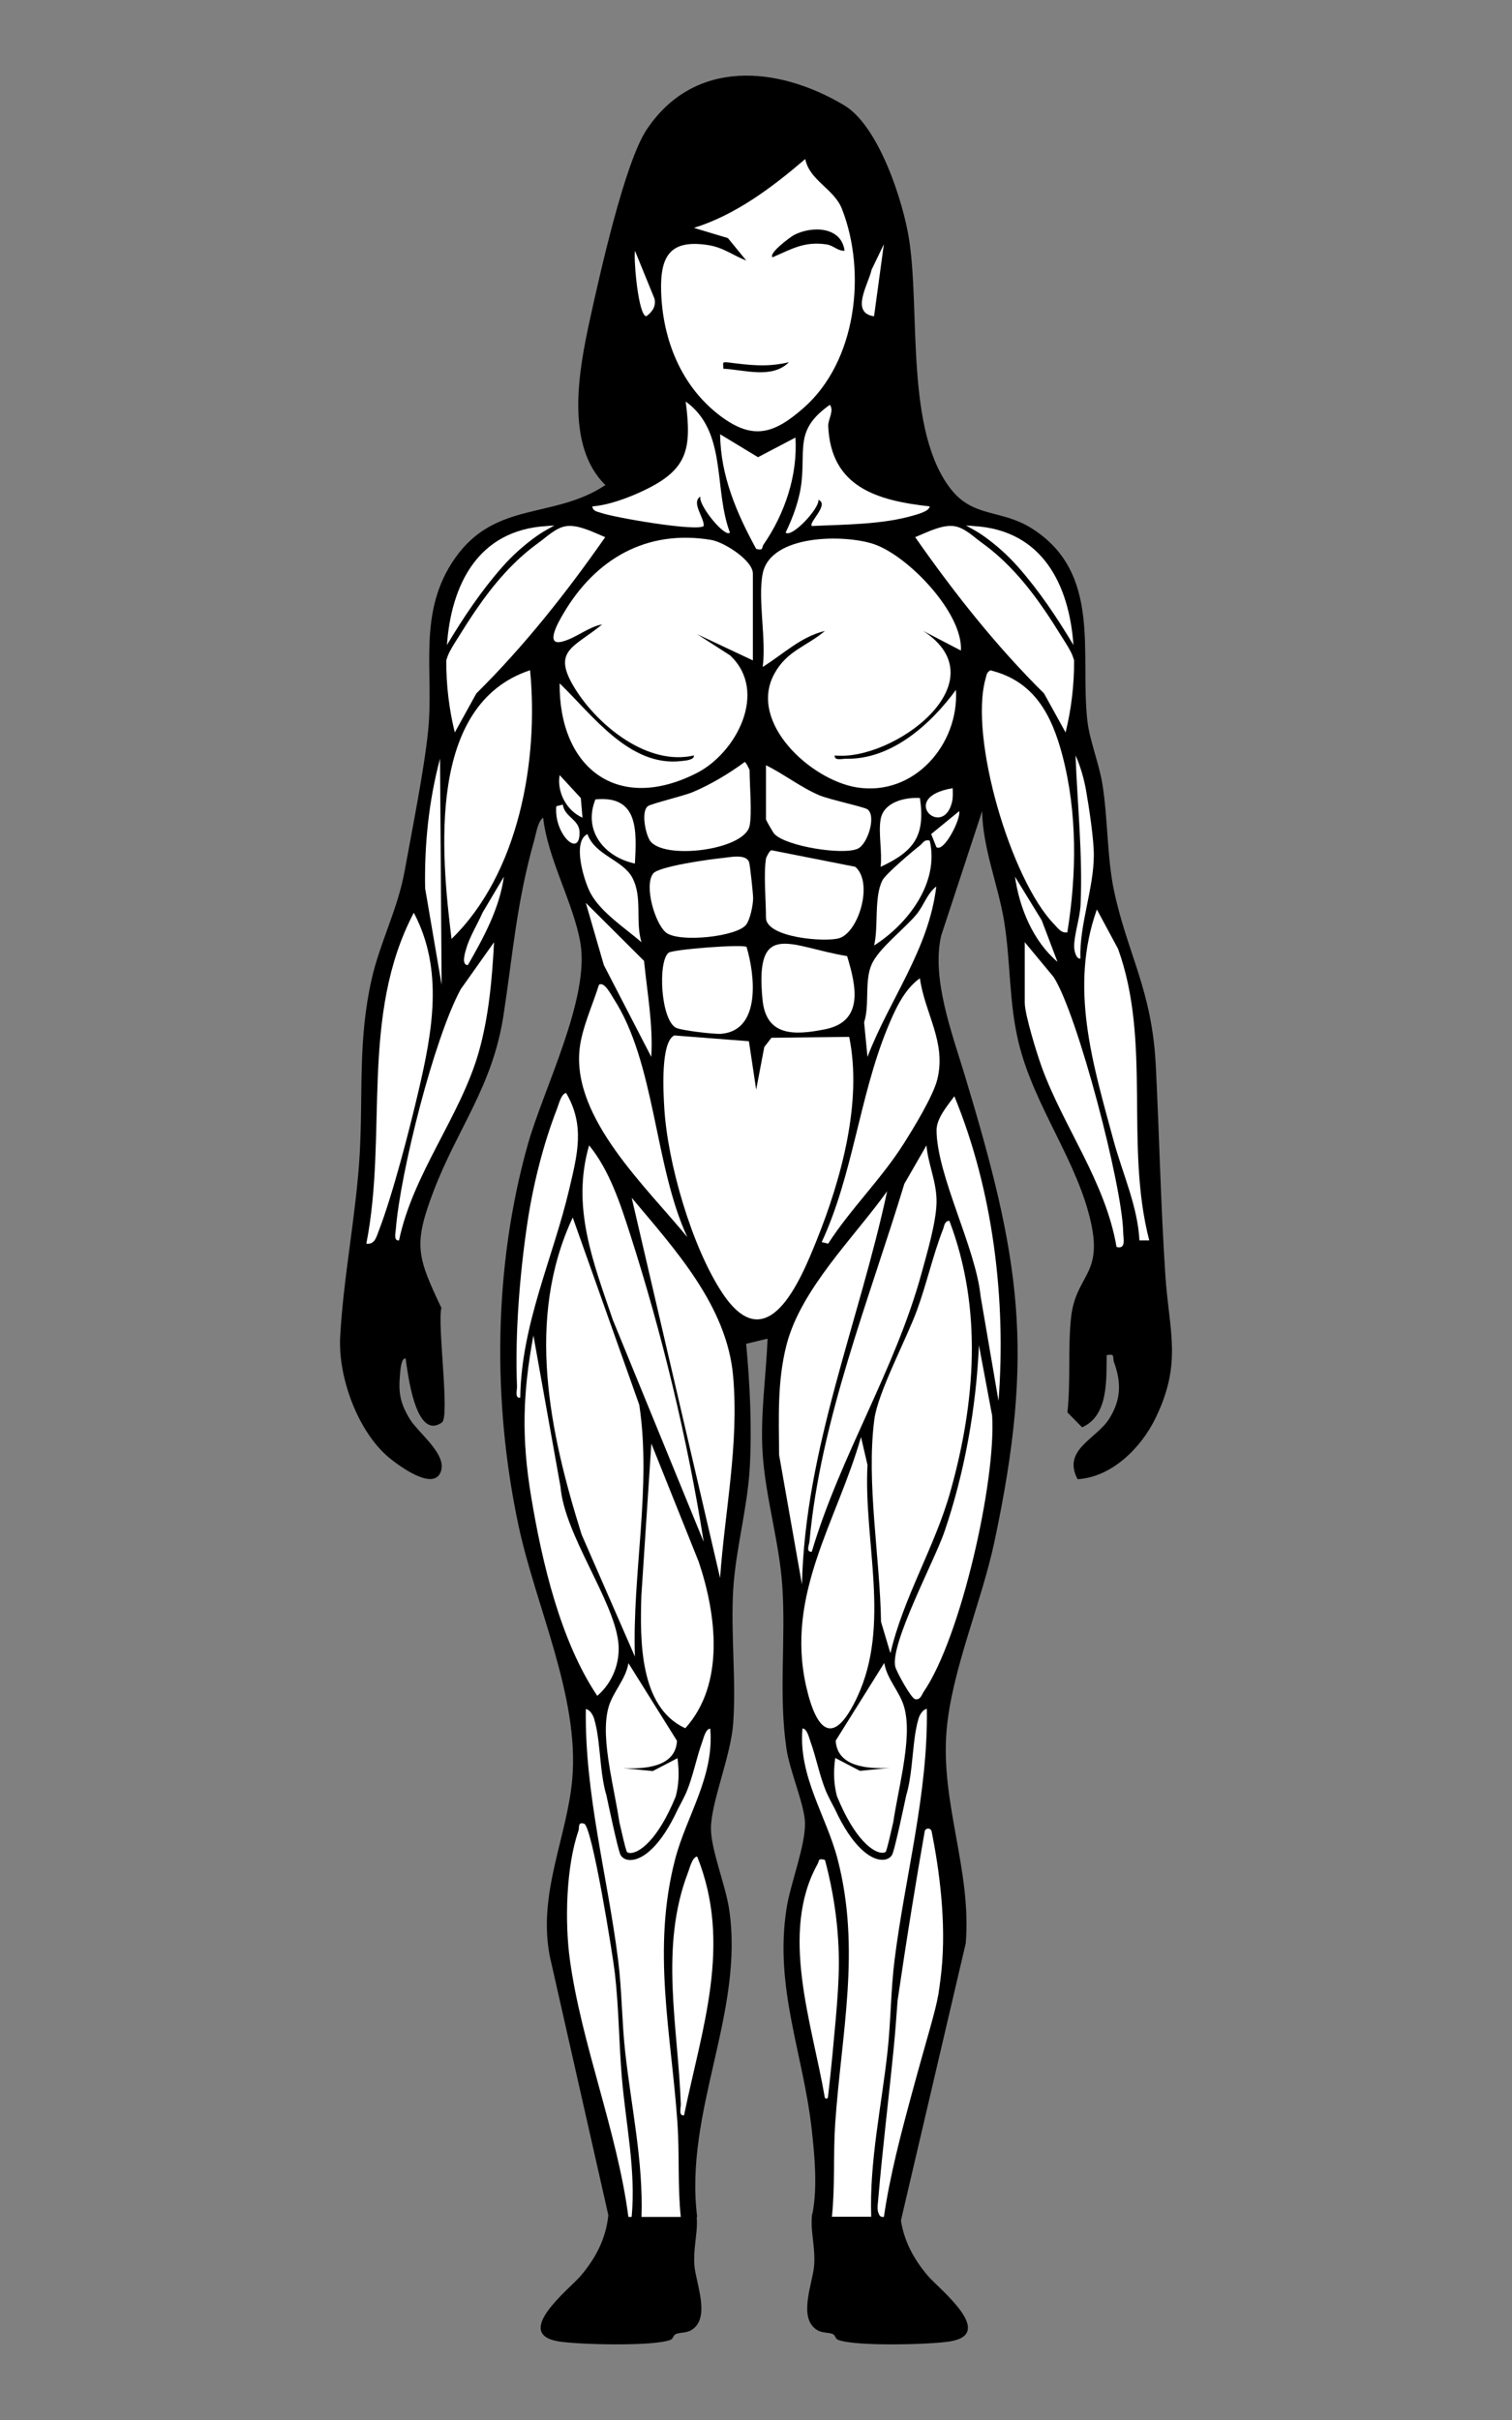 <?xml version="1.0" encoding="UTF-8"?>
<svg id="Female_Front" xmlns="http://www.w3.org/2000/svg" version="1.1" viewBox="0 0 500 800">
  <rect x="0" y="0" width="500" height="800" fill="#808080" stroke="none"/>
  <!-- Generator: Adobe Illustrator 29.6.1, SVG Export Plug-In . SVG Version: 2.1.1 Build 9)  -->
  <defs>
    <style>
      .st0 {
        fill: #fff;
      }
    </style>
  </defs>
  <path id="Black_Back" d="M385.359,421.424c-1.516-22.855-1.989-46.228-3.162-69.316-1.267-24.916-9.337-36.652-13.813-57.684-2.274-10.683-2.018-23.909-3.825-35.173-1.106-6.894-4.263-14.524-4.986-21.013-2.488-22.341,4.924-49.07-18.62-63.709-9.83-6.112-19.004-3.408-26.356-12.643-15.299-19.218-10.28-58.499-13.93-82.482-1.954-12.834-10.09-37.774-21.495-44.585-21.971-13.12-49.645-15.535-65.351,8.065-7.271,10.926-15.528,48.063-18.703,62.542-3.685,16.806-8.377,41.747,5.078,54.929-17.081,11.364-36.212,5.103-49.621,24.021-12.737,17.968-7.008,37.38-8.987,57.093-1.302,12.974-5.329,32.936-7.767,46.397-2.327,12.849-8.096,23.437-10.887,35.694-4.608,20.234-2.852,37.715-3.974,57.773-1.1,19.664-5.41,40.704-6.47,60.684-.71,13.367,5.935,31.485,16.321,39.981,3.224,2.637,14.942,11.325,17.061,4.189,1.708-5.751-7.706-12.605-10.48-17.269-3.125-5.255-3.672-8.66-3.102-14.679.102-1.075.334-5.326,1.833-5.182.715,4.621,3.199,27.365,12.007,21.188,2.695-1.89-1.551-32.43-.172-37.892-8.074-17.027-9.307-20.896-2.599-38.536,7.944-20.889,19.528-34.614,23.129-58.117,3.21-20.949,4.282-37.028,10.201-58.044.557-1.978,1.229-6.351,2.933-7.342,1.511,13.676,9.994,28.114,12.296,41.328,3.208,18.404-12.189,48.249-17.393,66.761-11.336,40.322-11.769,85.128-3.054,125.93,5.736,26.855,20.152,56.588,17.771,83.778-1.679,19.183-11.483,37.832-7.426,58.62l19.355,85.574c-.716,6.702-3.287,13.122-9.113,20.013-3.58,4.235-22.94,19.273-7.175,21.726,6.704,1.043,31.133,1.683,36.858-.551.924-.361.871-1.499,1.717-1.892,1.351-.628,3.493-.259,5.272-1.385,6.364-4.028,1.376-15.424.907-21.302-.412-5.162.909-10.139.837-14.489-.009-.516-.038-1.036-.077-1.557h.15c-4.388-34.874,15.823-67.878,10.517-102.054-1.203-7.75-5.95-19.412-5.961-26.314-.013-8.585,6.545-23.842,7.347-34.68,1.064-14.391-.862-29.909.024-44.39.817-13.358,4.667-26.68,5.451-40.046.777-13.243.059-27.999-1.184-41.151l7.081-1.701c-.467,12.281-2.4,24.804-1.655,37.436.876,14.841,5.539,29.591,6.534,44.38,1.205,17.902-1.281,35.933,1.39,53.857,1.072,7.194,5.913,18.363,6.104,24.225.246,7.558-4.79,20.123-6.083,28.384-4.13,26.376,5.539,47.936,8.338,73.359.968,8.796,1.899,18.818.232,27.577-.04.011-.078.024-.118.035-.035.336-.061.67-.087,1.004-.006.026-.01.053-.015.079.003 0.0.006.001.009.001-.039.521-.068,1.041-.077,1.556-.072,4.349,1.249,9.327.837,14.489-.469,5.878-5.457,17.274.907,21.302,1.78,1.126,3.921.757,5.272,1.385.846.393.793,1.531,1.717,1.892,5.725,2.234,30.154,1.594,36.858.551,15.765-2.453-3.595-17.491-7.175-21.726-5.322-6.294-7.925-12.196-8.882-18.278l21.431-91.644c1.98-24.087-8.347-46.257-6.342-70.256,1.658-19.843,11.473-42.143,15.769-62.227,13.592-63.542,8.569-93.83-9.696-154.283-4.272-14.139-11.124-32.13-7.851-46.337l13.543-41.148c.181,12.327,5.375,24.628,7.3,36.579,2.152,13.362,1.517,26.323,4.707,39.707,5.075,21.296,19.792,39.664,24.119,60.373,3.532,16.905-5.213,16.805-6.732,30.839-1.058,9.776-.093,21.221-1.191,31.255l4.849,4.934c8.768-3.816,8.009-15.802,8.128-23.861,3.024-.531,1.813.652,2.437,2.375,2.436,6.727,2.347,12.308-1.536,18.567-4.219,6.801-15.718,10.263-10.52,20.078,11.214-.656,20.91-10.241,25.707-20.056,9-18.415,4.564-28.565,3.307-47.512Z"/>
  <path id="_x35_7" class="st0" d="M311.307,651.68c-.386,3.69-.98,7.522-.98,7.522-1.18,6.548-3.311,12.697-8.791,32.896-3.684,13.579-7.279,27.216-9.239,40.771h-.458c-.43,0-.826-.24-1.038-.615-.921-1.633-.556-3.135-.405-4.985,1.43-16.84,3.48-33.41,5.14-50.2.51-5.19.9-10.45,1.28-15.72v-.01c1.477-10.113,3.051-20.352,4.727-30.712,1.373-8.49,2.786-16.881,4.234-25.173.223-1.279,2.051-1.293,2.305-.02,2.487,12.468,4.929,29.951,3.224,46.245Z"/>
  <path id="_x35_4" class="st0" d="M203.331,652.301c-.68-5.933-7.502-48.607-10.167-49.431-2.204-.681-1.478,1.187-1.891,2.388-4.095,11.912-4.531,30.003-2.842,42.444,3.785,27.869,15.683,56.876,19.368,85.168h1.083c1.441-15.558-1.954-30.709-3.241-46.048-.964-11.481-.996-23.056-2.31-34.522Z"/>
  <path id="_x35_3" class="st0" d="M270.053,410.019c8.1-20.145,15.183-45.719,10.765-67.248l-25.719.296-2.36,3.056-2.681,14.093-2.403-16.006-24.681-1.916c-4.593,2.25-3.597,18.959-3.304,23.931,1.072,18.189,9.051,45.783,19.097,61.066,14.873,22.627,25.782-3.581,31.287-17.272Z"/>
  <path id="_x35_2" class="st0" d="M248.964,189.605c0-4.346-9.484-10.396-13.798-11.117-21.347-3.569-38.231,6.266-48.838,24.31-1.365,2.322-6.437,10.833-.464,9.316,4.684-1.19,8.497-4.799,13.27-5.707-9.393,7.748-16.899,8.569-8.911,21.358,7.645,12.239,24.036,25.511,39.238,21.974.249,1.521-3.053,1.721-4.088,1.845-17.159,2.052-29.447-15.204-40.31-25.688-.24,27.727,18.917,43.101,45.349,29.652,13.068-6.65,23.777-26.937,11.009-38.898l-10.865-6.992,18.41,8.656v-28.707Z"/>
  <path id="_x35_1" class="st0" d="M289.013,179.887c-9.67-3.281-34.178-3.345-36.8,9.718-1.681,8.377,1.245,21.884,0,30.873,6.728-4.16,12.585-10.001,20.582-11.905-6.173,5.216-12.503,6.454-16.72,14.143-8.805,16.054,11.991,35.14,27.271,37.582,18.959,3.03,33.846-14.277,32.77-32.236-8.321,11.372-21.309,23.071-36.279,22.76-1.29-.027-4.05.774-3.786-1.083,19.115,2.023,55.145-24.246,29.244-41.165l12.463,6.484c.725-12.406-17.473-31.345-28.744-35.169Z"/>
  <path id="_x35_0" class="st0" d="M238.224,137.514c10.897,8.197,17.86,5.802,27.497-2.647,17.497-15.339,20.914-44.738,12.726-65.741-2.637-6.765-10.72-9.399-12.164-16.553-10.92,9.349-22.949,18.435-36.81,22.76l11.232,3.37,6.092,7.438c-4.518-1.764-7.609-4.368-12.745-5.143-12.336-1.86-15.785,3.484-15.42,15.421.485,15.889,6.643,31.353,19.593,41.094ZM262.657,77.644c5.872-2.991,15.559-2.829,16.633,5.252-2.342.103-3.594-1.746-6.002-2.102-7.331-1.084-11.513,1.544-17.819,4.269-1.414-1.367,6.071-6.85,7.189-7.419ZM240.743,119.808c7.176.898,12.868,1.665,20.136-.064-5.589,5.613-14.745,2.481-21.67,2.151-.024-1.837-.612-2.356,1.534-2.087Z"/>
  <path id="_x34_9" class="st0" d="M294.45,546.541c4.273-18.461,14.622-34.992,19.794-53.333,8.321-29.511,10.747-60.565-.295-89.653-1.685.164-1.64,1.645-2.084,2.778-3.321,8.466-5.496,18.317-8.716,27.032-3.528,9.548-12.855,27.032-14.011,35.82-2.74,20.832,1.897,45.864,2.205,66.941l3.109,10.416Z"/>
  <path id="_x34_8" class="st0" d="M211.398,464.409l-22.001-61.931c-15.67,33.51-7.657,71.08,2.943,104.822l17.615,40.324c-.915-27.554,5.56-55.9,1.444-83.215Z"/>
  <path id="_x34_7" class="st0" d="M327.489,221.597c-1.256.725-1.233,1.556-1.563,2.724-5.523,19.529,8.413,66.584,22.672,81.223,1.231,1.264,2.331,3.014,4.354,2.676,3.093-19.136,3.346-39.589-1.627-58.484-3.554-13.502-9.356-24.609-23.836-28.139Z"/>
  <path id="_x34_6" class="st0" d="M175.29,221.562c-34.049,11.289-29.498,60.41-25.975,88.826,22.203-21.573,28.875-58.835,25.975-88.826Z"/>
  <path id="_x34_3" class="st0" d="M293.368,393.804c-10.918,15.235-28.477,32.275-33.249,50.694-3.121,12.046-2.574,24.138-2.475,36.495l7.558,42.798c1.004-44.772,18.892-86.693,28.166-129.988Z"/>
  <path id="_x34_2" class="st0" d="M208.893,395.97l29.227,125.655c1.589-22.29,6.27-43.919,4.327-66.599-1.992-23.247-19.246-42.009-33.553-59.056Z"/>
  <path id="_x34_1" class="st0" d="M284.724,475.056c-7.991,27.981-25.086,51.974-18.105,82.542,3.51,15.372,9.227,19.713,16.852,3.415,11.202-23.944,2.073-51.314,3.397-76.744l-2.143-9.212Z"/>
  <path id="_x34_0" class="st0" d="M215.393,477.222l-3.305,50.322c-.43,14.514-.723,36.836,14.527,43.774,13.208-14.61,10.302-37.651,4.43-55.059l-15.652-39.038Z"/>
  <path id="_x33_9" class="st0" d="M299.051,391.352c-11.606,38.264-27.729,78.039-31.358,118.143-.108,1.196-1.292,3.679.758,3.463,9.408-31.693,27.548-60.095,36.3-92.075,1.792-6.548,4.81-16.739,4.951-23.279.146-6.737-2.746-12.463-3.335-18.961l-7.315,12.709Z"/>
  <path id="_x33_8" class="st0" d="M208.337,407.89c-3.235-10.055-6.826-21.093-13.526-29.252-5.924,20.366,1.353,38.618,7.846,57.681l30.048,73.389c-5.308-33.818-13.879-69.219-24.367-101.819Z"/>
  <path id="_x33_7" class="st0" d="M204.465,542.855c-1.596-14.035-17.801-35.534-19.108-51.322l-8.963-50.06c-3.577,19.198-3.943,34.06-.753,53.276,3.593,21.643,9.659,47.66,21.865,65.86,5.027-4.284,7.721-11.049,6.959-17.754Z"/>
  <path id="_x33_6" class="st0" d="M304.2,323.391c-5.351,3.763-8.444,10.879-10.847,16.766-9.165,22.453-11.321,48.307-21.626,70.454l2.131.518c7.403-11.508,17.51-21.254,24.959-33.009,3.257-5.139,9.797-15.805,11.153-21.346,3.015-12.324-4.143-21.694-5.77-33.382Z"/>
  <path id="_x33_5" class="st0" d="M323.721,444.723c-.899,20.611-4.745,42.176-11.43,61.697-3.245,9.474-17.904,36.798-16.258,44.489.333,1.555,5.221,10.505,6.578,10.792,1.789.379,2.172-1.462,2.881-2.5,12.256-17.931,23.935-69.67,22.594-91.234l-4.364-23.244Z"/>
  <path id="_x33_4" class="st0" d="M136.839,301.73c-17.922,34.124-8.547,72.975-15.696,109.401,2.742.399,3.337-2.244,4.043-4.071,4.701-12.162,10.151-33.331,13.206-46.375,4.615-19.708,8.387-40.16-1.552-58.955Z"/>
  <path id="_x33_3" class="st0" d="M202.831,329.983c-.749-1.15-3.063-5.693-4.767-4.422-2.064,6.649-5.644,14.3-6.399,21.233-2.497,22.931,22.195,45.713,35.622,62.175-10.972-23.607-10.497-57.563-24.456-78.986Z"/>
  <path id="_x33_2" class="st0" d="M369.726,313.665l-7.005-13.017c-9.187,25.81-1.344,51.018,5.489,76.28,2.974,10.997,8.018,21.822,8.585,33.133l3.243-.015c-8.174-31.661.815-65.584-10.311-96.381Z"/>
  <path id="_x33_1" class="st0" d="M348.452,323.026l-9.576-11.552v20.041c0,3.903,4.095,17.091,5.675,21.407,7.236,19.759,21.023,37.822,24.672,59.295,3.223.864,2.239-2.678,2.199-4.916-.271-15.121-14.949-71.667-22.97-84.274Z"/>
  <path id="_x33_0" class="st0" d="M130.902,406.287c-.094,1.192-.805,4.032,1.053,3.758,4.577-21.973,20.227-40.948,26.293-62,3.372-11.704,4.495-24.434,5.125-36.565l-11.007,15.517c-8.845,16.249-19.998,60.676-21.463,79.291Z"/>
  <path id="_x32_9" class="st0" d="M253.297,303.35c0,6.617,19.475,8.179,24.149,6.818,6.485-1.889,11.468-18.363,5.386-23.621l-27.753-5.48c-.607.095-1.716,2.365-1.782,2.784-.812,5.104,0,13.861,0,19.499Z"/>
  <path id="_x32_8" class="st0" d="M247.732,285.081c-.922-2.955-6.456-1.67-8.746-1.448-4.066.394-21.165,2.74-23.002,5.147-3.092,4.053.657,16.567,4.236,19.481,4.266,3.474,23.832,1.4,26.617-2.704,1.288-1.898,2.214-6.398,2.209-8.714-.003-1.5-1.016-10.806-1.315-11.762Z"/>
  <path id="_x32_7" class="st0" d="M221.059,314.976c-3.559,3.021-2.557,21.854,2.376,24.735,1.583.924,12.892,2.242,15.098,2.047,13.259-1.169,11.09-19.646,8.338-28.728-1.347-.954-24.456.794-25.811,1.945Z"/>
  <path id="_x32_6" class="st0" d="M252.159,330.487c1.206,12.253,10.659,11.787,20.707,9.768,12.889-2.591,10.28-14.277,7.261-24.189-18.624-2.997-30.621-12.524-27.968,14.421Z"/>
  <path id="_x32_5" class="st0" d="M227.57,618.857c-9.56,24.816-3.35,50.958-2.438,76.652.047,1.31-.811,4.031,1.071,3.773,5.907-28.758,15.988-56.634,4.333-85.566-1.624.245-2.414,3.708-2.966,5.141Z"/>
  <path id="_x32_4" class="st0" d="M187.203,361.313c-1.626.247-2.406,3.7-2.967,5.137-4.598,11.775-7.971,25.301-9.84,37.823-2.537,16.996-4.13,36.853-3.429,53.996.054,1.317-.818,4.028,1.072,3.775.334-24.297,10.845-46.141,16.182-68.861,2.7-11.495,5.315-21.09-1.019-31.871Z"/>
  <path id="_x32_3" class="st0" d="M309.704,373.62c.087,14.969,12.991,38.934,14.56,54.837l5.935,34.671c2.577-33.477-1.803-69.659-14.608-100.735-2.249,3.075-5.909,7.319-5.887,11.227Z"/>
  <path id="_x32_2" class="st0" d="M272.881,615.131c-.055-.206-.229-.368-.439-.401-2.068-.328-1.412.285-2.062,1.45-12.698,22.749-1.818,52.74,2.354,77.119.106.617.994.596,1.066-.026.452-3.874.976-8.666,1.494-14.141,1.691-17.881,2.536-26.822,1.884-37.651-.39-6.483-1.424-15.547-4.297-26.349Z"/>
  <path id="_x32_1" class="st0" d="M198.645,169.51c4.369,1.583,31.91,6.307,34.065,4.38.292-2.595-4.276-7.841-1.092-9.735-.837,2.705,8.143,13.743,9.757,11.903-5.491-14.615-.8-33.364-14.624-43.32,2.052,15.854.596,22.554-13.892,29.429-5.077,2.409-11.406,4.788-16.976,5.242.166,1.629,1.598,1.68,2.762,2.102Z"/>
  <path id="_x32_0" class="st0" d="M246.262,251.9c-5.159,3.817-11.241,7.44-17.144,9.939-3.041,1.288-13.718,3.809-14.845,4.651-2.342,1.751-.825,9.081.629,11.339,4.225,6.561,31.241,3.341,32.978-4.812.858-4.025,0-13.582,0-18.416,0-.157-1.305-2.843-1.618-2.702Z"/>
  <path id="_x31_9" class="st0" d="M273.885,140.854c-.092-2.186,2.034-5.065.541-7.032-11.389,8.038-8.159,13.933-9.346,25.318-.607,5.816-2.749,11.701-5.283,16.914,1.995,1.878,11.222-7.969,10.846-10.814,3.749,1.527-3.42,7.551-2.175,8.652,10.831-.521,23.431-.45,33.808-3.553,1.331-.398,4.983-1.333,5.179-2.931-17.438-1.926-32.72-6.394-33.571-26.555Z"/>
  <path id="_x31_8" class="st0" d="M270.978,262.919c-6.176-2.612-11.674-7.001-17.682-9.942v17.874c0,.278,2.35,4.37,2.766,4.817,3.826,4.11,22.638,7.107,27.547,4.915,3.329-1.487,6.224-10.793,3.29-13.009-1.08-.816-12.556-3.232-15.921-4.655Z"/>
  <path id="_x31_7" class="st0" d="M252.461,180.069c7.051-10.173,11.379-22.968,10.574-35.42l-12.371,6.497-12.522-7.581c.113,13.676,5.5,26.18,11.926,37.906,2.57.612,1.742-.463,2.394-1.403Z"/>
  <path id="_x31_6" class="st0" d="M285.75,337.97l1.116,11.413c7.213-18.899,20.262-35.41,22.751-56.323-2.983,2.262-4.086,6.216-6.516,9.181-3.895,4.752-12.467,11.177-14.855,16.56-2.458,5.538-.599,13.226-2.495,19.17Z"/>
  <path id="_x31_5" class="st0" d="M215.371,349.384c.633-10.668-1.352-21.143-2.387-31.72l-19.257-19.189,5.961,20.568,15.683,30.34Z"/>
  <path id="_x31_4" class="st0" d="M212.121,311.474c-2.11-7.083.444-14.771-3.026-21.337-3.087-5.841-12.361-7.412-14.832-14.407-5.178,2.463-1.083,15.631,1.024,19.549,3.407,6.337,11.486,11.572,16.835,16.194Z"/>
  <path id="_x31_3" class="st0" d="M307.449,277.897c-1.855-.475-2.167.761-3.251,1.608-2.436,1.905-11.258,9.36-12.363,11.468-2.877,5.486-1.263,15.265-2.779,21.584,11.268-7.158,21.621-20.826,18.393-34.66Z"/>
  <path id="_x31_2" class="st0" d="M146.04,325.55l-.53-74.751c-3.707,13.908-5.199,28.376-4.926,42.852l5.456,31.899Z"/>
  <path id="_x31_1" class="st0" d="M209.96,285.47c.565-10.715,1.301-22.64-13.063-21.205-4.202,10.435,3.055,19.088,13.063,21.205Z"/>
  <path id="_x31_0" class="st0" d="M304.21,263.806c-5.122-.301-12.009,1.391-12.999,7.045-.796,4.548.578,10.908,0,15.708,10.989-5.121,14.844-10.122,12.999-22.753Z"/>
  <path id="_x30_9" class="st0" d="M355.204,313.022c.002.907.539,4.098,2.076,3.864-.4-11.096,4.403-23.101,4.435-34.118.016-5.392-1.57-15.752-2.551-21.373-.672-3.851-1.885-8.125-3.498-11.679.618,16.409,2.4,32.835,1.669,49.345-.193,4.371-2.14,9.8-2.132,13.961Z"/>
  <path id="_x30_8" class="st0" d="M349.698,317.973l-5.212-13.734-8.85-14.424c1.504,10.429,5.985,21.276,14.062,28.159Z"/>
  <path id="_x30_7" class="st0" d="M154.166,313.629c-.331,1.164-1.721,5.401.538,5.419,5.216-9.096,10.474-18.675,11.92-29.234l-7.053,11.888c-1.644,3.777-4.291,8.011-5.405,11.927Z"/>
  <path id="_x30_6" class="st0" d="M289.037,104.564l3.246-23.824-4.048,8.393c-1.081,4.909-7.162,14.264.802,15.431Z"/>
  <path id="_x30_5" class="st0" d="M213.757,104.546c1.985-1.529,3.211-3.19,2.682-5.797l-6.463-15.841c-.473,3.031,1.12,21.624,3.78,21.638Z"/>
  <path id="_x30_4" class="st0" d="M314.808,265.199c.371-1.522.281-3.094.23-4.634-18.253,2.991-3.252,17.011-.23,4.634Z"/>
  <path id="_x30_3" class="st0" d="M191.653,275.178c-.037-4.319-4.941-4.994-5.541-9.194l-2.159.545c-.849,9.09,7.776,17.417,7.7,8.648Z"/>
  <path id="_x30_2" class="st0" d="M185.061,256.232c-.965,5.735,2.391,11.817,7.561,14.077l-.551-6.48-7.01-7.597Z"/>
  <path id="_x30_1" class="st0" d="M317.199,268.143l-9.271,7.582,1.727,4.322c2.525,1.828,8.16-9.357,7.544-11.904Z"/>
  <path id="_x36_5" class="st0" d="M224.037,702.006c.695,10.198.012,20.663,1.089,30.861h-12.991c.614-18.392-3.419-36.482-5.412-54.711-1.089-9.943-1.066-20.211-2.318-30.189-3.465-27.663-11.102-54.873-10.673-82.999,1.379.255,2.364,1.97,2.735,3.199,1.379,4.566,1.704,10.303,2.329,15.865.382,3.338.869,6.606,1.75,9.514.719,3.384,3.523,16.595,4.496,19.284.464,1.263,1.762,2.051,3.384,2.051h.023c4.056,0,10.036-4.531,15.657-16.711.023-.023.035-.046.035-.07,1.507-2.77,2.654-5.169,2.897-5.771,2.202-5.285,3.233-11.16,5.18-16.491.44-1.24,1.136-4.369,2.654-4.369,1.367,15.888-7.857,28.787-11.6,43.099-7.811,29.957-1.275,57.631.765,87.438Z"/>
  <path id="_x36_4" class="st0" d="M223.458,593.87c-.012.012-.012.023-.023.046-5.991,14.637-12.157,18.647-14.984,18.647h-.012c-.626,0-1.101-.209-1.217-.522-.475-1.31-1.449-5.458-2.387-9.619-.823-5.424-2.132-11.438-3.129-17.314-.023-.151-.046-.301-.07-.452-.023-.139-.046-.29-.07-.44-1.217-7.382-1.854-14.486-.324-19.852,1.449-5.111,5.725-9.213,6.571-14.567l16.062,25.692c-.475,8.819-10.975,9.387-17.951,9.005l9.932.985,8.182-4.265c.661,4.844.417,8.912-.579,12.655Z"/>
  <path id="_x36_3" class="st0" d="M276.194,701.935c-.695,10.198-.012,20.663-1.089,30.861h12.991c-.614-18.392,3.419-36.482,5.412-54.711,1.089-9.943,1.066-20.211,2.318-30.189,3.465-27.663,11.102-54.873,10.673-82.999-1.379.255-2.364,1.97-2.735,3.199-1.379,4.566-1.704,10.303-2.329,15.865-.382,3.338-.869,6.606-1.75,9.514-.719,3.384-3.523,16.595-4.496,19.284-.464,1.263-1.762,2.051-3.384,2.051h-.023c-4.056,0-10.036-4.531-15.657-16.711-.023-.023-.035-.046-.035-.07-1.507-2.77-2.654-5.169-2.897-5.771-2.202-5.285-3.233-11.16-5.18-16.491-.44-1.24-1.136-4.369-2.654-4.369-1.367,15.888,7.857,28.787,11.6,43.099,7.811,29.957,1.275,57.631-.765,87.438Z"/>
  <path id="_x36_2" class="st0" d="M276.773,593.799c.012.012.012.023.023.046,5.991,14.637,12.157,18.647,14.984,18.647h.012c.626,0,1.101-.209,1.217-.522.475-1.31,1.449-5.458,2.387-9.619.823-5.424,2.132-11.438,3.129-17.314.023-.151.046-.301.07-.452.023-.139.046-.29.07-.44,1.217-7.382,1.854-14.486.324-19.852-1.449-5.111-5.725-9.213-6.571-14.567l-16.062,25.692c.475,8.819,10.975,9.387,17.951,9.005l-9.932.985-8.182-4.265c-.661,4.844-.417,8.912.579,12.655Z"/>
  <path id="_x36_1" class="st0" d="M148.026,212.846c5.346-8.895,11.147-17.551,18.015-25.351,3.424-3.888,7.217-7.275,11.434-10.286,1.847-1.319,3.846-2.4,5.84-3.481-.923.032-1.804.09-2.604.18-22.817,1.345-31.53,19.637-32.916,39.365.081-.141.147-.286.231-.427Z"/>
  <path id="_x36_0" class="st0" d="M187.746,173.876c-.079.006-.158.013-.238.022-3.569.377-6.69,3.574-9.469,5.572-8.333,5.992-14.943,13.822-20.703,22.252-.287.42-.572.841-.856,1.262-1.374,2.04-2.702,4.111-3.989,6.206-1.269,2.065-2.666,4.076-3.785,6.229-.474.912-.82,1.858-1.116,2.817-.086,8.322,1.013,16.668,2.808,23.899l7.122-12.897c15.915-15.747,29.791-33.321,42.611-51.659.007-.01-4.688-2.019-5.125-2.177-2.298-.835-4.777-1.719-7.26-1.526Z"/>
  <path id="_x35_9" class="st0" d="M354.746,212.846c-5.346-8.895-11.147-17.551-18.015-25.351-3.424-3.888-7.217-7.275-11.434-10.286-1.847-1.319-3.846-2.4-5.84-3.481.923.032,1.804.09,2.604.18,22.817,1.345,31.53,19.637,32.916,39.365-.081-.141-.147-.286-.231-.427Z"/>
  <path id="_x35_8" class="st0" d="M315.026,173.876c.079.006.158.013.238.022,3.569.377,6.69,3.574,9.469,5.572,8.333,5.992,14.943,13.822,20.703,22.252.287.42.572.841.856,1.262,1.374,2.04,2.702,4.111,3.989,6.206,1.269,2.065,2.666,4.076,3.785,6.229.474.912.82,1.858,1.116,2.817.086,8.322-1.013,16.668-2.808,23.899l-7.122-12.897c-15.915-15.747-29.791-33.321-42.611-51.659-.007-.01,4.688-2.019,5.125-2.177,2.298-.835,4.777-1.719,7.26-1.526Z"/>
</svg>